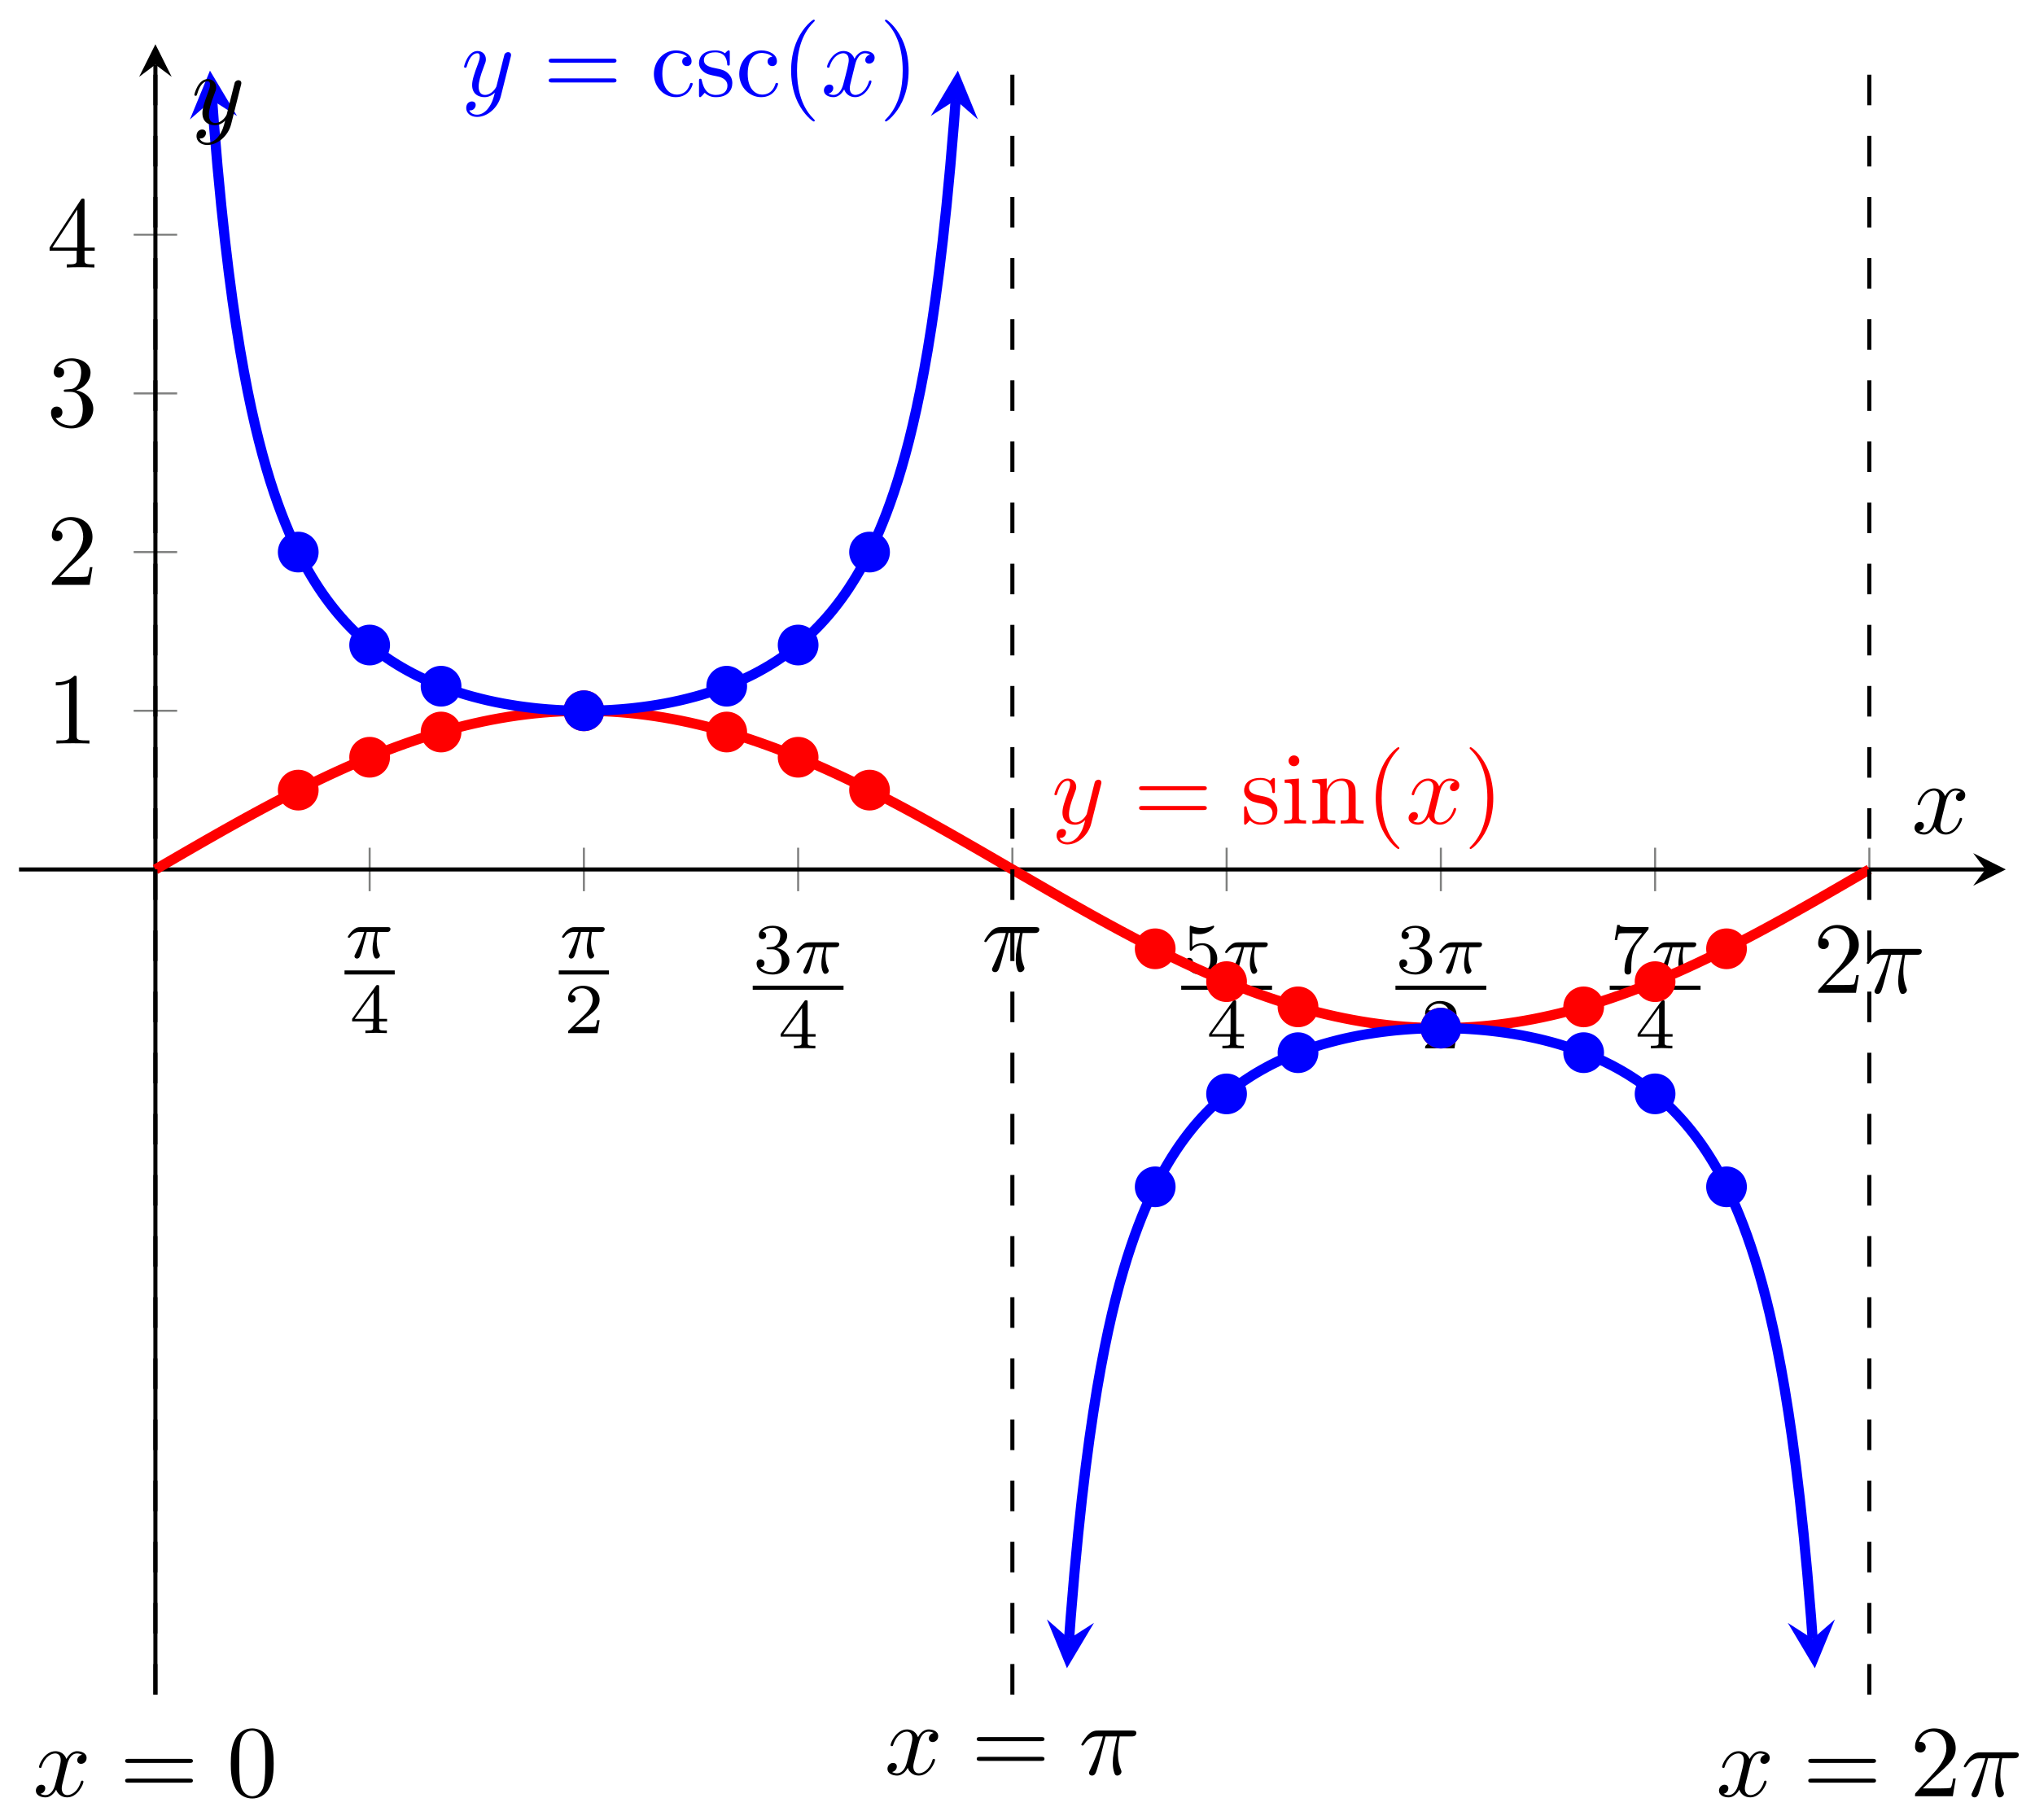<svg xmlns="http://www.w3.org/2000/svg" xmlns:xlink="http://www.w3.org/1999/xlink" xmlns:inkscape="http://www.inkscape.org/namespaces/inkscape" version="1.1" width="199" height="178" viewBox="0 0 199 178">
<defs>
<path id="font_1_1" d="M.311 .363H.43C.415 .303 .393 .212 .393 .133 .393 .093 .398 .066 .404 .044 .42-.006 .433-.01 .449-.01 .472-.01 .496 .011 .496 .035 .496 .043 .494 .047 .488 .057 .469 .094 .451 .151 .451 .233 .451 .252 .451 .292 .465 .363H.59C.608 .363 .616 .363 .627 .371 .641 .381 .644 .397 .644 .402 .644 .431 .618 .431 .601 .431H.224C.183 .431 .155 .422 .11 .38 .084 .357 .045 .303 .045 .294 .045 .282 .058 .282 .062 .282 .073 .282 .074 .284 .08 .293 .131 .363 .193 .363 .215 .363H.276C.245 .253 .191 .135 .161 .075 .155 .062 .145 .041 .142 .037 .141 .033 .139 .029 .139 .022 .139 .006 .151-.01 .174-.01 .214-.01 .225 .035 .249 .125L.311 .363Z"/>
<path id="font_2_3" d="M.529 .164V.2H.418V.646C.418 .667 .418 .674 .396 .674 .384 .674 .38 .674 .37 .66L.039 .2V.164H.333V.082C.333 .048 .333 .036 .252 .036H.225V0C.275 .002 .339 .004 .375 .004 .412 .004 .476 .002 .526 0V.036H.499C.418 .036 .418 .048 .418 .082V.164H.529M.34 .566V.2H.076L.34 .566Z"/>
<path id="font_2_1" d="M.505 .182H.471C.468 .16 .458 .101 .445 .091 .437 .085 .36 .085 .346 .085H.162C.267 .178 .302 .206 .362 .253 .436 .312 .505 .374 .505 .469 .505 .59 .399 .664 .271 .664 .147 .664 .063 .577 .063 .485 .063 .434 .106 .429 .116 .429 .14 .429 .169 .446 .169 .482 .169 .5 .162 .535 .11 .535 .141 .606 .209 .628 .256 .628 .356 .628 .408 .55 .408 .469 .408 .382 .346 .313 .314 .277L.073 .039C.063 .03 .063 .028 .063 0H.475L.505 .182Z"/>
<path id="font_2_2" d="M.273 .334C.351 .334 .407 .28 .407 .173 .407 .049 .335 .012 .277 .012 .237 .012 .149 .023 .107 .082 .154 .084 .165 .117 .165 .138 .165 .17 .141 .193 .11 .193 .082 .193 .054 .176 .054 .135 .054 .041 .158-.02 .279-.02 .418-.02 .514 .073 .514 .173 .514 .251 .45 .329 .34 .352 .445 .39 .483 .465 .483 .526 .483 .605 .392 .664 .281 .664 .17 .664 .085 .61 .085 .53 .085 .496 .107 .477 .137 .477 .168 .477 .188 .5 .188 .528 .188 .557 .168 .578 .137 .58 .172 .624 .241 .635 .278 .635 .323 .635 .386 .613 .386 .526 .386 .484 .372 .438 .346 .407 .313 .369 .285 .367 .235 .364 .21 .362 .208 .362 .203 .361 .201 .361 .193 .359 .193 .348 .193 .334 .202 .334 .219 .334H.273Z"/>
<path id="font_3_1" d="M.265 .373H.378C.345 .225 .336 .182 .336 .115 .336 .1 .336 .073 .344 .039 .354-.005 .365-.011 .38-.011 .4-.011 .421 .007 .421 .027 .421 .033 .421 .035 .415 .049 .386 .121 .386 .186 .386 .214 .386 .267 .393 .321 .404 .373H.518C.531 .373 .567 .373 .567 .407 .567 .431 .546 .431 .527 .431H.192C.17 .431 .132 .431 .088 .384 .053 .345 .027 .299 .027 .294 .027 .293 .027 .284 .039 .284 .047 .284 .049 .288 .055 .296 .104 .373 .162 .373 .182 .373H.239C.207 .252 .153 .131 .111 .04 .103 .025 .103 .023 .103 .016 .103-.003 .119-.011 .132-.011 .162-.011 .17 .017 .182 .054 .196 .1 .196 .102 .209 .152L.265 .373Z"/>
<path id="font_2_4" d="M.155 .559C.206 .546 .236 .546 .252 .546 .384 .546 .462 .636 .462 .651 .462 .662 .455 .665 .45 .665 .448 .665 .446 .665 .442 .662 .418 .653 .365 .633 .291 .633 .263 .633 .21 .635 .145 .66 .135 .665 .133 .665 .132 .665 .119 .665 .119 .654 .119 .638V.343C.119 .325 .119 .313 .135 .313 .144 .313 .145 .315 .155 .327 .198 .383 .259 .391 .294 .391 .354 .391 .381 .343 .386 .335 .404 .301 .41 .263 .41 .205 .41 .175 .41 .116 .38 .072 .355 .036 .312 .012 .263 .012 .198 .012 .131 .048 .106 .114 .144 .111 .163 .136 .163 .163 .163 .206 .126 .214 .113 .214 .111 .214 .063 .214 .063 .16 .063 .07 .145-.02 .265-.02 .393-.02 .505 .075 .505 .201 .505 .314 .419 .419 .295 .419 .251 .419 .199 .408 .155 .37V.559Z"/>
<path id="font_2_5" d="M.535 .605C.545 .617 .545 .619 .545 .645H.283C.243 .645 .232 .646 .196 .648 .144 .652 .142 .659 .139 .676H.105L.07 .463H.104C.106 .478 .116 .544 .132 .554 .14 .56 .221 .56 .236 .56H.454C.422 .518 .371 .456 .35 .428 .219 .255 .207 .096 .207 .037 .207 .026 .207-.02 .254-.02 .302-.02 .302 .025 .302 .038V.078C.302 .272 .342 .361 .385 .416L.535 .605Z"/>
<path id="font_4_5" d="M.127 .077 .233 .18C.389 .318 .449 .372 .449 .472 .449 .586 .359 .666 .237 .666 .124 .666 .05 .574 .05 .485 .05 .429 .1 .429 .103 .429 .12 .429 .155 .441 .155 .482 .155 .508 .137 .534 .102 .534 .094 .534 .092 .534 .089 .533 .112 .598 .166 .635 .224 .635 .315 .635 .358 .554 .358 .472 .358 .392 .308 .313 .253 .251L.061 .037C.05 .026 .05 .024 .05 0H.421L.449 .174H.424C.419 .144 .412 .1 .402 .085 .395 .077 .329 .077 .307 .077H.127Z"/>
<path id="font_4_4" d="M.294 .64C.294 .664 .294 .666 .271 .666 .209 .602 .121 .602 .089 .602V.571C.109 .571 .168 .571 .22 .597V.079C.22 .043 .217 .031 .127 .031H.095V0C.13 .003 .217 .003 .257 .003 .297 .003 .384 .003 .419 0V.031H.387C.297 .031 .294 .042 .294 .079V.64Z"/>
<path id="font_4_6" d="M.29 .352C.372 .379 .43 .449 .43 .528 .43 .61 .342 .666 .246 .666 .145 .666 .069 .606 .069 .53 .069 .497 .091 .478 .12 .478 .151 .478 .171 .5 .171 .529 .171 .579 .124 .579 .109 .579 .14 .628 .206 .641 .242 .641 .283 .641 .338 .619 .338 .529 .338 .517 .336 .459 .31 .415 .28 .367 .246 .364 .221 .363 .213 .362 .189 .36 .182 .36 .174 .359 .167 .358 .167 .348 .167 .337 .174 .337 .191 .337H.235C.317 .337 .354 .269 .354 .17 .354 .034 .285 .006 .241 .006 .198 .006 .123 .022 .088 .081 .123 .076 .154 .098 .154 .136 .154 .172 .127 .192 .098 .192 .074 .192 .042 .178 .042 .134 .042 .043 .135-.022 .244-.022 .366-.022 .457 .068 .457 .17 .457 .253 .394 .331 .29 .352Z"/>
<path id="font_4_7" d="M.294 .165V.078C.294 .042 .292 .031 .218 .031H.197V0C.238 .003 .29 .003 .332 .003 .374 .003 .427 .003 .468 0V.031H.447C.373 .031 .371 .042 .371 .078V.165H.471V.196H.371V.651C.371 .671 .371 .677 .355 .677 .346 .677 .343 .677 .335 .665L.028 .196V.165H.294M.3 .196H.056L.3 .569V.196Z"/>
<path id="font_3_3" d="M.486 .381C.49 .395 .49 .397 .49 .404 .49 .422 .476 .431 .461 .431 .451 .431 .435 .425 .426 .41 .424 .405 .416 .374 .412 .356 .405 .33 .398 .303 .392 .276L.347 .096C.343 .081 .3 .011 .234 .011 .183 .011 .172 .055 .172 .092 .172 .138 .189 .2 .223 .288 .239 .329 .243 .34 .243 .36 .243 .405 .211 .442 .161 .442 .066 .442 .029 .297 .029 .288 .029 .278 .039 .278 .041 .278 .051 .278 .052 .28 .057 .296 .084 .39 .124 .42 .158 .42 .166 .42 .183 .42 .183 .388 .183 .363 .173 .337 .166 .318 .126 .212 .108 .155 .108 .108 .108 .019 .171-.011 .23-.011 .269-.011 .303 .006 .331 .034 .318-.018 .306-.067 .266-.12 .24-.154 .202-.183 .156-.183 .142-.183 .097-.18 .08-.141 .096-.141 .109-.141 .123-.129 .133-.12 .143-.107 .143-.088 .143-.057 .116-.053 .106-.053 .083-.053 .05-.069 .05-.118 .05-.168 .094-.205 .156-.205 .259-.205 .362-.114 .39-.001L.486 .381Z"/>
<path id="font_4_8" d="M.687 .327C.702 .327 .721 .327 .721 .347 .721 .367 .702 .367 .688 .367H.089C.075 .367 .056 .367 .056 .347 .056 .327 .075 .327 .09 .327H.687M.688 .133C.702 .133 .721 .133 .721 .153 .721 .173 .702 .173 .687 .173H.09C.075 .173 .056 .173 .056 .153 .056 .133 .075 .133 .089 .133H.688Z"/>
<path id="font_4_12" d="M.208 .194C.23 .19 .312 .174 .312 .102 .312 .051 .277 .011 .199 .011 .115 .011 .079 .068 .06 .153 .057 .166 .056 .17 .046 .17 .033 .17 .033 .163 .033 .145V.013C.033-.004 .033-.011 .044-.011 .049-.011 .05-.01 .069 .009 .071 .011 .071 .013 .089 .032 .133-.01 .178-.011 .199-.011 .314-.011 .36 .056 .36 .128 .36 .181 .33 .211 .318 .223 .285 .255 .246 .263 .204 .271 .148 .282 .081 .295 .081 .353 .081 .388 .107 .429 .193 .429 .303 .429 .308 .339 .31 .308 .311 .299 .32 .299 .322 .299 .335 .299 .335 .304 .335 .323V.424C.335 .441 .335 .448 .324 .448 .319 .448 .317 .448 .304 .436 .301 .432 .291 .423 .287 .42 .249 .448 .208 .448 .193 .448 .071 .448 .033 .381 .033 .325 .033 .29 .049 .262 .076 .24 .108 .214 .136 .208 .208 .194Z"/>
<path id="font_4_10" d="M.177 .442 .037 .431V.4C.102 .4 .111 .394 .111 .345V.076C.111 .031 .1 .031 .033 .031V0C.065 .001 .119 .003 .143 .003 .178 .003 .213 .001 .247 0V.031C.181 .031 .177 .036 .177 .075V.442M.181 .616C.181 .648 .156 .669 .128 .669 .097 .669 .075 .642 .075 .616 .075 .589 .097 .563 .128 .563 .156 .563 .181 .584 .181 .616Z"/>
<path id="font_4_11" d="M.11 .344V.076C.11 .031 .099 .031 .032 .031V0C.067 .001 .118 .003 .145 .003 .171 .003 .223 .001 .257 0V.031C.19 .031 .179 .031 .179 .076V.26C.179 .364 .25 .42 .314 .42 .377 .42 .388 .366 .388 .309V.076C.388 .031 .377 .031 .31 .031V0C.345 .001 .396 .003 .423 .003 .449 .003 .501 .001 .535 0V.031C.483 .031 .458 .031 .457 .061V.252C.457 .338 .457 .369 .426 .405 .412 .422 .379 .442 .321 .442 .248 .442 .201 .399 .173 .337V.442L.032 .431V.4C.102 .4 .11 .393 .11 .344Z"/>
<path id="font_4_1" d="M.331-.24C.331-.237 .331-.235 .314-.218 .189-.092 .157 .097 .157 .25 .157 .424 .195 .598 .318 .723 .331 .735 .331 .737 .331 .74 .331 .747 .327 .75 .321 .75 .311 .75 .221 .682 .162 .555 .111 .445 .099 .334 .099 .25 .099 .172 .11 .051 .165-.062 .225-.185 .311-.25 .321-.25 .327-.25 .331-.247 .331-.24Z"/>
<path id="font_3_2" d="M.334 .302C.34 .328 .363 .42 .433 .42 .438 .42 .462 .42 .483 .407 .455 .402 .435 .377 .435 .353 .435 .337 .446 .318 .473 .318 .495 .318 .527 .336 .527 .376 .527 .428 .468 .442 .434 .442 .376 .442 .341 .389 .329 .366 .304 .432 .25 .442 .221 .442 .117 .442 .06 .313 .06 .288 .06 .278 .07 .278 .072 .278 .08 .278 .083 .28 .085 .289 .119 .395 .185 .42 .219 .42 .238 .42 .273 .411 .273 .353 .273 .322 .256 .255 .219 .115 .203 .053 .168 .011 .124 .011 .118 .011 .095 .011 .074 .024 .099 .029 .121 .05 .121 .078 .121 .105 .099 .113 .084 .113 .054 .113 .029 .087 .029 .055 .029 .009 .079-.011 .123-.011 .189-.011 .225 .059 .228 .065 .24 .028 .276-.011 .336-.011 .439-.011 .496 .118 .496 .143 .496 .153 .487 .153 .484 .153 .475 .153 .473 .149 .471 .142 .438 .035 .37 .011 .338 .011 .299 .011 .283 .043 .283 .077 .283 .099 .289 .121 .3 .165L.334 .302Z"/>
<path id="font_4_2" d="M.289 .25C.289 .328 .278 .449 .223 .562 .163 .685 .077 .75 .067 .75 .061 .75 .057 .746 .057 .74 .057 .737 .057 .735 .076 .717 .174 .618 .231 .459 .231 .25 .231 .079 .194-.097 .07-.223 .057-.235 .057-.237 .057-.24 .057-.246 .061-.25 .067-.25 .077-.25 .167-.182 .226-.055 .277 .055 .289 .166 .289 .25Z"/>
<path id="font_4_9" d="M.117 .218C.117 .381 .199 .423 .252 .423 .261 .423 .324 .422 .359 .386 .318 .383 .312 .353 .312 .34 .312 .314 .33 .294 .358 .294 .384 .294 .404 .311 .404 .341 .404 .409 .328 .448 .251 .448 .126 .448 .034 .34 .034 .216 .034 .088 .133-.011 .249-.011 .383-.011 .415 .109 .415 .119 .415 .129 .405 .129 .402 .129 .393 .129 .391 .125 .389 .119 .36 .026 .295 .014 .258 .014 .205 .014 .117 .057 .117 .218Z"/>
<path id="font_4_3" d="M.46 .32C.46 .4 .455 .48 .42 .554 .374 .65 .292 .666 .25 .666 .19 .666 .117 .64 .076 .547 .044 .478 .039 .4 .039 .32 .039 .245 .043 .155 .084 .079 .127-.002 .2-.022 .249-.022 .303-.022 .379-.001 .423 .094 .455 .163 .46 .241 .46 .32M.249-0C.21-0 .151 .025 .133 .121 .122 .181 .122 .273 .122 .332 .122 .396 .122 .462 .13 .516 .149 .635 .224 .644 .249 .644 .282 .644 .348 .626 .367 .527 .377 .471 .377 .395 .377 .332 .377 .257 .377 .189 .366 .125 .351 .03 .294-0 .249-0Z"/>
</defs>
<path transform="matrix(1,0,0,-1,1.86,165.722)" stroke-width=".199" stroke-linecap="butt" stroke-miterlimit="10" stroke-linejoin="miter" fill="none" stroke="#7f807f" d="M34.288 78.569V82.82M55.238 78.569V82.82M76.189 78.569V82.82M97.139 78.569V82.82M118.09 78.569V82.82M139.04 78.569V82.82M159.991 78.569V82.82M180.941 78.569V82.82"/>
<path transform="matrix(1,0,0,-1,1.86,165.722)" stroke-width=".199" stroke-linecap="butt" stroke-miterlimit="10" stroke-linejoin="miter" fill="none" stroke="#7f807f" d="M11.212 96.213H15.463M11.212 111.731H15.463M11.212 127.249H15.463M11.212 142.767H15.463"/>
<path transform="matrix(1,0,0,-1,1.86,165.722)" stroke-width=".399" stroke-linecap="butt" stroke-miterlimit="10" stroke-linejoin="miter" fill="none" stroke="#000000" d="M0 80.695H192.286"/>
<path transform="matrix(1,0,0,-1,194.151,85.025)" d="M1.993 0-1.196 1.594 0 0-1.196-1.594"/>
<path transform="matrix(1,0,0,-1,1.86,165.722)" stroke-width=".399" stroke-linecap="butt" stroke-miterlimit="10" stroke-linejoin="miter" fill="none" stroke="#000000" d="M13.337 0V159.397"/>
<path transform="matrix(0,-1,-1,-0,15.197,6.32)" d="M1.993 0-1.196 1.594 0 0-1.196-1.594"/>
<use data-text="&#x03c0;" xlink:href="#font_1_1" transform="matrix(6.974,0,0,-6.974,33.694,93.673)"/>
<path transform="matrix(1,0,0,-1,-54.326,-41.869)" stroke-width=".399" stroke-linecap="butt" stroke-miterlimit="10" stroke-linejoin="miter" fill="none" stroke="#000000" d="M88.017-136.97H92.926"/>
<use data-text="4" xlink:href="#font_2_3" transform="matrix(6.974,0,0,-6.974,34.163,101.032)"/>
<use data-text="&#x03c0;" xlink:href="#font_1_1" transform="matrix(6.974,0,0,-6.974,54.644,93.673)"/>
<path transform="matrix(1,0,0,-1,-33.376,-41.869)" stroke-width=".399" stroke-linecap="butt" stroke-miterlimit="10" stroke-linejoin="miter" fill="none" stroke="#000000" d="M88.017-136.97H92.926"/>
<use data-text="2" xlink:href="#font_2_1" transform="matrix(6.974,0,0,-6.974,55.113,101.032)"/>
<use data-text="3" xlink:href="#font_2_2" transform="matrix(6.974,0,0,-6.974,73.61,95.164)"/>
<use data-text="&#x03c0;" xlink:href="#font_1_1" transform="matrix(6.974,0,0,-6.974,77.582,95.164)"/>
<path transform="matrix(1,0,0,-1,-14.41,-40.378)" stroke-width=".399" stroke-linecap="butt" stroke-miterlimit="10" stroke-linejoin="miter" fill="none" stroke="#000000" d="M88.017-136.97H96.898"/>
<use data-text="4" xlink:href="#font_2_3" transform="matrix(6.974,0,0,-6.974,76.065,102.523)"/>
<use data-text="&#x03c0;" xlink:href="#font_3_1" transform="matrix(9.963,0,0,-9.963,95.983,94.96)"/>
<use data-text="5" xlink:href="#font_2_4" transform="matrix(6.974,0,0,-6.974,115.512,95.164)"/>
<use data-text="&#x03c0;" xlink:href="#font_1_1" transform="matrix(6.974,0,0,-6.974,119.484,95.164)"/>
<path transform="matrix(1,0,0,-1,27.492,-40.378)" stroke-width=".399" stroke-linecap="butt" stroke-miterlimit="10" stroke-linejoin="miter" fill="none" stroke="#000000" d="M88.017-136.97H96.898"/>
<use data-text="4" xlink:href="#font_2_3" transform="matrix(6.974,0,0,-6.974,117.967,102.523)"/>
<use data-text="3" xlink:href="#font_2_2" transform="matrix(6.974,0,0,-6.974,136.463,95.164)"/>
<use data-text="&#x03c0;" xlink:href="#font_1_1" transform="matrix(6.974,0,0,-6.974,140.435,95.164)"/>
<path transform="matrix(1,0,0,-1,48.443,-40.378)" stroke-width=".399" stroke-linecap="butt" stroke-miterlimit="10" stroke-linejoin="miter" fill="none" stroke="#000000" d="M88.017-136.97H96.898"/>
<use data-text="2" xlink:href="#font_2_1" transform="matrix(6.974,0,0,-6.974,138.918,102.523)"/>
<use data-text="7" xlink:href="#font_2_5" transform="matrix(6.974,0,0,-6.974,157.414,95.164)"/>
<use data-text="&#x03c0;" xlink:href="#font_1_1" transform="matrix(6.974,0,0,-6.974,161.386,95.164)"/>
<path transform="matrix(1,0,0,-1,69.395,-40.378)" stroke-width=".399" stroke-linecap="butt" stroke-miterlimit="10" stroke-linejoin="miter" fill="none" stroke="#000000" d="M88.017-136.97H96.898"/>
<use data-text="4" xlink:href="#font_2_3" transform="matrix(6.974,0,0,-6.974,159.869,102.523)"/>
<use data-text="2" xlink:href="#font_4_5" transform="matrix(9.963,0,0,-9.963,177.297,97.092)"/>
<use data-text="&#x03c0;" xlink:href="#font_3_1" transform="matrix(9.963,0,0,-9.963,182.278,97.092)"/>
<use data-text="1" xlink:href="#font_4_4" transform="matrix(9.963,0,0,-9.963,4.57,72.717)"/>
<use data-text="2" xlink:href="#font_4_5" transform="matrix(9.963,0,0,-9.963,4.57,57.197)"/>
<use data-text="3" xlink:href="#font_4_6" transform="matrix(9.963,0,0,-9.963,4.57,41.679)"/>
<use data-text="4" xlink:href="#font_4_7" transform="matrix(9.963,0,0,-9.963,4.57,26.16)"/>
<path transform="matrix(1,0,0,-1,1.86,165.722)" stroke-width=".996" stroke-linecap="butt" stroke-miterlimit="10" stroke-linejoin="miter" fill="none" stroke="#ff0000" d="M13.337 80.695 14.18 81.184 15.022 81.673 15.864 82.162 16.706 82.649 17.549 83.134 18.391 83.617 19.233 84.096 20.075 84.573 20.918 85.045 21.76 85.513 22.602 85.976 23.444 86.434 24.286 86.886 25.129 87.332 25.971 87.772 26.813 88.205 27.655 88.63 28.498 89.046 29.34 89.455 30.182 89.855 31.024 90.246 31.866 90.627 32.709 90.999 33.551 91.36 34.393 91.71 35.235 92.05 36.078 92.378 36.92 92.694 37.762 92.999 38.604 93.291 39.447 93.571 40.289 93.838 41.131 94.092 41.973 94.332 42.815 94.559 43.658 94.773 44.5 94.972 45.342 95.156 46.184 95.327 47.027 95.482 47.869 95.624 48.711 95.75 49.553 95.861 50.395 95.957 51.238 96.038 52.08 96.104 52.922 96.154 53.764 96.188 54.607 96.207 55.449 96.211 56.291 96.2 57.133 96.173 57.976 96.13 58.818 96.072 59.66 95.999 60.502 95.911 61.344 95.808 62.187 95.689 63.029 95.555 63.871 95.406 64.713 95.243 65.556 95.066 66.398 94.874 67.24 94.668 68.082 94.448 68.925 94.214 69.767 93.967 70.609 93.707 71.451 93.433 72.293 93.147 73.136 92.848 73.978 92.538 74.82 92.216 75.662 91.882 76.505 91.536 77.347 91.18 78.189 90.814 79.031 90.438 79.874 90.052 80.716 89.656 81.558 89.252 82.4 88.839 83.242 88.418 84.085 87.989 84.927 87.553 85.769 87.11 86.611 86.661 87.454 86.206 88.296 85.746 89.138 85.28 89.98 84.809 90.822 84.335 91.665 83.857 92.507 83.375 93.349 82.892 94.191 82.406 95.034 81.918 95.876 81.429 96.718 80.939 97.56 80.45 98.403 79.96 99.245 79.471 100.087 78.983 100.929 78.497 101.771 78.014 102.614 77.532 103.456 77.055 104.298 76.58 105.14 76.11 105.983 75.644 106.825 75.183 107.667 74.728 108.509 74.279 109.351 73.836 110.194 73.4 111.036 72.971 111.878 72.55 112.72 72.137 113.563 71.733 114.405 71.337 115.247 70.951 116.089 70.575 116.932 70.209 117.774 69.853 118.616 69.507 119.458 69.174 120.3 68.851 121.143 68.541 121.985 68.242 122.827 67.956 123.669 67.682 124.512 67.422 125.354 67.175 126.196 66.942 127.038 66.721 127.881 66.515 128.723 66.323 129.565 66.146 130.407 65.983 131.249 65.834 132.092 65.7 132.934 65.582 133.776 65.478 134.618 65.39 135.461 65.317 136.303 65.259 137.145 65.216 137.987 65.189 138.829 65.178 139.672 65.182 140.514 65.201 141.356 65.235 142.198 65.285 143.041 65.351 143.883 65.432 144.725 65.528 145.567 65.639 146.41 65.765 147.252 65.907 148.094 66.062 148.936 66.233 149.778 66.417 150.621 66.616 151.463 66.83 152.305 67.057 153.147 67.297 153.99 67.551 154.832 67.818 155.674 68.098 156.516 68.39 157.359 68.695 158.201 69.011 159.043 69.339 159.885 69.679 160.727 70.029 161.57 70.391 162.412 70.762 163.254 71.143 164.096 71.534 164.939 71.934 165.781 72.343 166.623 72.759 167.465 73.184 168.307 73.617 169.15 74.057 169.992 74.503 170.834 74.955 171.676 75.413 172.519 75.876 173.361 76.344 174.203 76.817 175.045 77.293 175.888 77.772 176.73 78.255 177.572 78.74 178.414 79.227 179.256 79.715 180.099 80.205 180.941 80.695"/>
<use data-text="y" xlink:href="#font_3_3" transform="matrix(9.963,0,0,-9.963,102.821,80.541)" fill="#ff0000"/>
<use data-text="=" xlink:href="#font_4_8" transform="matrix(9.963,0,0,-9.963,110.83,80.541)" fill="#ff0000"/>
<use data-text="s" xlink:href="#font_4_12" transform="matrix(9.963,0,0,-9.963,121.331,80.541)" fill="#ff0000"/>
<use data-text="i" xlink:href="#font_4_10" transform="matrix(9.963,0,0,-9.963,125.256,80.541)" fill="#ff0000"/>
<use data-text="n" xlink:href="#font_4_11" transform="matrix(9.963,0,0,-9.963,128.016,80.541)" fill="#ff0000"/>
<use data-text="(" xlink:href="#font_4_1" transform="matrix(9.963,0,0,-9.963,133.545,80.541)" fill="#ff0000"/>
<use data-text="x" xlink:href="#font_3_2" transform="matrix(9.963,0,0,-9.963,137.453,80.541)" fill="#ff0000"/>
<use data-text=")" xlink:href="#font_4_2" transform="matrix(9.963,0,0,-9.963,143.147,80.541)" fill="#ff0000"/>
<path transform="matrix(1,0,0,-1,1.86,165.722)" d="M29.297 88.453C29.297 89.554 28.405 90.446 27.304 90.446 26.204 90.446 25.312 89.554 25.312 88.453 25.312 87.353 26.204 86.461 27.304 86.461 28.405 86.461 29.297 87.353 29.297 88.453ZM27.304 88.453" fill="#ff0000"/>
<path transform="matrix(1,0,0,-1,1.86,165.722)" d="M36.28 91.667C36.28 92.768 35.388 93.66 34.288 93.66 33.187 93.66 32.295 92.768 32.295 91.667 32.295 90.567 33.187 89.675 34.288 89.675 35.388 89.675 36.28 90.567 36.28 91.667ZM34.288 91.667" fill="#ff0000"/>
<path transform="matrix(1,0,0,-1,1.86,165.722)" d="M43.264 94.133C43.264 95.234 42.372 96.126 41.271 96.126 40.171 96.126 39.279 95.234 39.279 94.133 39.279 93.033 40.171 92.141 41.271 92.141 42.372 92.141 43.264 93.033 43.264 94.133ZM41.271 94.133" fill="#ff0000"/>
<path transform="matrix(1,0,0,-1,1.86,165.722)" d="M57.231 96.212C57.231 97.313 56.339 98.205 55.238 98.205 54.138 98.205 53.246 97.313 53.246 96.212 53.246 95.112 54.138 94.22 55.238 94.22 56.339 94.22 57.231 95.112 57.231 96.212ZM55.238 96.212" fill="#ff0000"/>
<path transform="matrix(1,0,0,-1,1.86,165.722)" d="M71.198 94.133C71.198 95.234 70.306 96.126 69.205 96.126 68.105 96.126 67.213 95.234 67.213 94.133 67.213 93.033 68.105 92.141 69.205 92.141 70.306 92.141 71.198 93.033 71.198 94.133ZM69.205 94.133" fill="#ff0000"/>
<path transform="matrix(1,0,0,-1,1.86,165.722)" d="M78.181 91.667C78.181 92.768 77.289 93.66 76.189 93.66 75.088 93.66 74.196 92.768 74.196 91.667 74.196 90.567 75.088 89.675 76.189 89.675 77.289 89.675 78.181 90.567 78.181 91.667ZM76.189 91.667" fill="#ff0000"/>
<path transform="matrix(1,0,0,-1,1.86,165.722)" d="M85.165 88.453C85.165 89.554 84.273 90.446 83.172 90.446 82.072 90.446 81.18 89.554 81.18 88.453 81.18 87.353 82.072 86.461 83.172 86.461 84.273 86.461 85.165 87.353 85.165 88.453ZM83.172 88.453" fill="#ff0000"/>
<path transform="matrix(1,0,0,-1,1.86,165.722)" d="M113.099 72.936C113.099 74.036 112.207 74.928 111.106 74.928 110.006 74.928 109.114 74.036 109.114 72.936 109.114 71.835 110.006 70.943 111.106 70.943 112.207 70.943 113.099 71.835 113.099 72.936ZM111.106 72.936" fill="#ff0000"/>
<path transform="matrix(1,0,0,-1,1.86,165.722)" d="M120.077 69.724C120.077 70.824 119.185 71.716 118.084 71.716 116.984 71.716 116.092 70.824 116.092 69.724 116.092 68.623 116.984 67.731 118.084 67.731 119.185 67.731 120.077 68.623 120.077 69.724ZM118.084 69.724" fill="#ff0000"/>
<path transform="matrix(1,0,0,-1,1.86,165.722)" d="M127.063 67.256C127.063 68.357 126.171 69.249 125.071 69.249 123.97 69.249 123.078 68.357 123.078 67.256 123.078 66.156 123.97 65.264 125.071 65.264 126.171 65.264 127.063 66.156 127.063 67.256ZM125.071 67.256" fill="#ff0000"/>
<path transform="matrix(1,0,0,-1,1.86,165.722)" d="M141.033 65.177C141.033 66.277 140.14 67.169 139.04 67.169 137.94 67.169 137.047 66.277 137.047 65.177 137.047 64.076 137.94 63.184 139.04 63.184 140.14 63.184 141.033 64.076 141.033 65.177ZM139.04 65.177" fill="#ff0000"/>
<path transform="matrix(1,0,0,-1,1.86,165.722)" d="M154.997 67.255C154.997 68.355 154.105 69.247 153.005 69.247 151.904 69.247 151.012 68.355 151.012 67.255 151.012 66.154 151.904 65.262 153.005 65.262 154.105 65.262 154.997 66.154 154.997 67.255ZM153.005 67.255" fill="#ff0000"/>
<path transform="matrix(1,0,0,-1,1.86,165.722)" d="M161.981 69.721C161.981 70.821 161.089 71.713 159.988 71.713 158.888 71.713 157.996 70.821 157.996 69.721 157.996 68.62 158.888 67.728 159.988 67.728 161.089 67.728 161.981 68.62 161.981 69.721ZM159.988 69.721" fill="#ff0000"/>
<path transform="matrix(1,0,0,-1,1.86,165.722)" d="M168.967 72.936C168.967 74.036 168.075 74.928 166.974 74.928 165.874 74.928 164.982 74.036 164.982 72.936 164.982 71.835 165.874 70.943 166.974 70.943 168.075 70.943 168.967 71.835 168.967 72.936ZM166.974 72.936" fill="#ff0000"/>
<path transform="matrix(1,0,0,-1,1.86,165.722)" stroke-width=".996" stroke-linecap="butt" stroke-miterlimit="10" stroke-linejoin="miter" fill="none" stroke="#0000ff" d="M18.886 155.93 19.04 153.847 19.407 149.488 19.775 145.632 20.142 142.196 20.51 139.114 20.877 136.335 21.245 133.821 21.612 131.532 21.98 129.442 22.347 127.527 22.715 125.759 23.082 124.136 23.45 122.629 23.817 121.233 24.185 119.931 24.552 118.716 24.92 117.581 25.287 116.523 25.655 115.528 26.022 114.591 26.39 113.709 26.757 112.881 27.125 112.1 27.492 111.358 27.86 110.657 28.227 109.994 28.595 109.364 28.962 108.767 29.33 108.197 29.697 107.656 30.065 107.142 30.432 106.652 30.8 106.183 31.167 105.735 31.535 105.309 31.902 104.9 32.27 104.51 32.637 104.136 33.005 103.779 33.372 103.433 33.74 103.106 34.107 102.792 34.475 102.488 34.842 102.2 35.21 101.92 35.577 101.653 35.945 101.396 36.312 101.147 36.68 100.912 37.047 100.683 37.415 100.465 37.782 100.254 38.15 100.052 38.517 99.855 38.885 99.669 39.252 99.489 39.62 99.316 39.987 99.147 40.355 98.986 40.722 98.832 41.09 98.686 41.457 98.544 41.825 98.407 42.192 98.274 42.56 98.148 42.927 98.028 43.295 97.912 43.662 97.797 44.03 97.692 44.397 97.589 44.765 97.493 45.132 97.398 45.5 97.308 45.867 97.221 46.235 97.142 46.602 97.063 46.97 96.99 47.337 96.919 47.705 96.855 48.072 96.792 48.44 96.733 48.807 96.675 49.175 96.624 49.542 96.574 49.91 96.529 50.277 96.486 50.645 96.445 51.012 96.41 51.38 96.377 51.747 96.346 52.115 96.321 52.482 96.296 52.85 96.275 53.217 96.259 53.585 96.244 53.952 96.23 54.32 96.224 54.687 96.216 55.055 96.213H55.422L55.79 96.216 56.157 96.224 56.525 96.23 56.892 96.244 57.26 96.259 57.627 96.275 57.995 96.296 58.362 96.321 58.73 96.346 59.097 96.377 59.465 96.41 59.832 96.445 60.2 96.486 60.567 96.529 60.935 96.574 61.302 96.624 61.67 96.675 62.037 96.733 62.405 96.792 62.772 96.855 63.14 96.919 63.507 96.99 63.875 97.063 64.242 97.142 64.61 97.221 64.977 97.308 65.345 97.398 65.712 97.493 66.08 97.589 66.447 97.692 66.815 97.797 67.182 97.912 67.55 98.028 67.917 98.148 68.285 98.274 68.652 98.407 69.02 98.544 69.387 98.686 69.755 98.832 70.122 98.986 70.49 99.147 70.857 99.316 71.225 99.489 71.592 99.669 71.96 99.855 72.327 100.052 72.695 100.254 73.062 100.465 73.429 100.683 73.797 100.912 74.165 101.147 74.532 101.396 74.9 101.653 75.267 101.92 75.634 102.2 76.002 102.491 76.369 102.792 76.737 103.106 77.104 103.436 77.472 103.779 77.84 104.136 78.207 104.51 78.574 104.9 78.942 105.309 79.309 105.735 79.677 106.183 80.044 106.652 80.412 107.142 80.779 107.657 81.147 108.197 81.514 108.768 81.882 109.364 82.249 109.994 82.617 110.66 82.984 111.358 83.352 112.1 83.719 112.881 84.087 113.709 84.454 114.592 84.822 115.528 85.189 116.526 85.557 117.584 85.924 118.716 86.292 119.931 86.659 121.233 87.027 122.629 87.394 124.136 87.762 125.762 88.129 127.527 88.497 129.442 88.864 131.532 89.232 133.821 89.599 136.34 89.967 139.114 90.334 142.196 90.702 145.637 91.069 149.488 91.437 153.847 91.591 155.935"/>
<path transform="matrix(-.074,-.997,-.997,.074,20.746,9.787)" d="M2.889 0-1.734 2.311 0 0-1.734-2.311" fill="#0000ff"/>
<path transform="matrix(.074,-.997,-.997,-.074,93.454,9.782)" d="M2.889 0-1.734 2.311 0 0-1.734-2.311" fill="#0000ff"/>
<use data-text="y" xlink:href="#font_3_3" transform="matrix(9.963,0,0,-9.963,45.093,9.392)" fill="#0000ff"/>
<use data-text="=" xlink:href="#font_4_8" transform="matrix(9.963,0,0,-9.963,53.102,9.392)" fill="#0000ff"/>
<use data-text="c" xlink:href="#font_4_9" transform="matrix(9.963,0,0,-9.963,63.603,9.392)" fill="#0000ff"/>
<use data-text="s" xlink:href="#font_4_12" transform="matrix(9.963,0,0,-9.963,68.027,9.392)" fill="#0000ff"/>
<use data-text="c" xlink:href="#font_4_9" transform="matrix(9.963,0,0,-9.963,71.952,9.392)" fill="#0000ff"/>
<use data-text="(" xlink:href="#font_4_1" transform="matrix(9.963,0,0,-9.963,76.375,9.392)" fill="#0000ff"/>
<use data-text="x" xlink:href="#font_3_2" transform="matrix(9.963,0,0,-9.963,80.279,9.392)" fill="#0000ff"/>
<use data-text=")" xlink:href="#font_4_2" transform="matrix(9.963,0,0,-9.963,85.973,9.392)" fill="#0000ff"/>
<path transform="matrix(1,0,0,-1,1.86,165.722)" stroke-width=".996" stroke-linecap="butt" stroke-miterlimit="10" stroke-linejoin="miter" fill="none" stroke="#0000ff" d="M102.687 5.459 102.842 7.542 103.209 11.901 103.577 15.757 103.944 19.196 104.312 22.275 104.679 25.049 105.047 27.568 105.414 29.857 105.782 31.947 106.149 33.862 106.517 35.627 106.884 37.256 107.252 38.76 107.619 40.158 107.987 41.458 108.354 42.673 108.722 43.805 109.089 44.866 109.457 45.861 109.824 46.798 110.192 47.68 110.559 48.508 110.927 49.289 111.294 50.031 111.662 50.732 112.029 51.395 112.397 52.025 112.764 52.622 113.132 53.192 113.499 53.732 113.867 54.247 114.234 54.737 114.602 55.206 114.969 55.654 115.337 56.08 115.704 56.489 116.072 56.879 116.439 57.253 116.807 57.61 117.174 57.956 117.542 58.283 117.909 58.597 118.277 58.901 118.644 59.189 119.012 59.469 119.379 59.736 119.747 59.993 120.114 60.238 120.481 60.477 120.849 60.706 121.216 60.924 121.584 61.135 121.951 61.337 122.319 61.534 122.686 61.72 123.054 61.9 123.421 62.073 123.789 62.242 124.156 62.403 124.524 62.557 124.891 62.703 125.259 62.846 125.626 62.982 125.994 63.116 126.361 63.241 126.729 63.361 127.096 63.477 127.464 63.592 127.831 63.697 128.199 63.8 128.566 63.896 128.934 63.991 129.301 64.081 129.669 64.168 130.036 64.247 130.404 64.326 130.771 64.399 131.139 64.47 131.506 64.534 131.874 64.598 132.241 64.656 132.609 64.714 132.976 64.765 133.344 64.815 133.711 64.86 134.079 64.903 134.446 64.944 134.814 64.979 135.181 65.012 135.549 65.043 135.916 65.068 136.284 65.093 136.651 65.114 137.019 65.13 137.386 65.145 137.754 65.159 138.121 65.165 138.489 65.173 138.856 65.176H139.224L139.591 65.173 139.959 65.165 140.326 65.159 140.694 65.145 141.061 65.13 141.429 65.114 141.796 65.093 142.164 65.068 142.531 65.043 142.899 65.012 143.266 64.979 143.634 64.944 144.001 64.903 144.369 64.86 144.736 64.815 145.104 64.765 145.471 64.714 145.839 64.656 146.206 64.598 146.574 64.534 146.941 64.47 147.309 64.399 147.676 64.326 148.044 64.247 148.411 64.168 148.779 64.081 149.146 63.991 149.514 63.896 149.881 63.8 150.249 63.697 150.616 63.592 150.984 63.477 151.351 63.361 151.719 63.241 152.086 63.116 152.454 62.982 152.821 62.846 153.189 62.703 153.556 62.557 153.924 62.403 154.291 62.242 154.659 62.073 155.026 61.9 155.394 61.72 155.761 61.534 156.129 61.337 156.496 61.135 156.864 60.923 157.231 60.706 157.599 60.474 157.966 60.238 158.334 59.993 158.701 59.736 159.069 59.469 159.436 59.189 159.804 58.901 160.171 58.597 160.539 58.283 160.906 57.953 161.274 57.61 161.641 57.253 162.009 56.879 162.376 56.489 162.744 56.08 163.111 55.651 163.479 55.206 163.846 54.737 164.214 54.247 164.581 53.732 164.949 53.192 165.316 52.621 165.684 52.025 166.051 51.395 166.419 50.732 166.786 50.031 167.154 49.289 167.521 48.508 167.889 47.676 168.256 46.798 168.624 45.861 168.991 44.866 169.359 43.803 169.726 42.673 170.094 41.458 170.461 40.156 170.829 38.757 171.196 37.253 171.564 35.624 171.931 33.862 172.299 31.943 172.666 29.857 173.034 27.563 173.401 25.049 173.769 22.275 174.136 19.188 174.504 15.752 174.871 11.896 175.239 7.542 175.393 5.454"/>
<path transform="matrix(-.074,.997,.997,.074,104.55,160.263)" d="M2.889 0-1.734 2.311 0 0-1.734-2.311" fill="#0000ff"/>
<path transform="matrix(.074,.997,.997,-.074,177.258,160.267)" d="M2.889 0-1.734 2.311 0 0-1.734-2.311" fill="#0000ff"/>
<path transform="matrix(1,0,0,-1,1.86,165.722)" d="M29.297 111.732C29.297 112.833 28.405 113.725 27.304 113.725 26.204 113.725 25.312 112.833 25.312 111.732 25.312 110.632 26.204 109.74 27.304 109.74 28.405 109.74 29.297 110.632 29.297 111.732ZM27.304 111.732" fill="#0000ff"/>
<path transform="matrix(1,0,0,-1,1.86,165.722)" d="M36.28 102.64C36.28 103.741 35.388 104.633 34.288 104.633 33.187 104.633 32.295 103.741 32.295 102.64 32.295 101.54 33.187 100.648 34.288 100.648 35.388 100.648 36.28 101.54 36.28 102.64ZM34.288 102.64" fill="#0000ff"/>
<path transform="matrix(1,0,0,-1,1.86,165.722)" d="M43.264 98.615C43.264 99.715 42.372 100.607 41.271 100.607 40.171 100.607 39.279 99.715 39.279 98.615 39.279 97.514 40.171 96.622 41.271 96.622 42.372 96.622 43.264 97.514 43.264 98.615ZM41.271 98.615" fill="#0000ff"/>
<path transform="matrix(1,0,0,-1,1.86,165.722)" d="M57.231 96.213C57.231 97.313 56.339 98.205 55.238 98.205 54.138 98.205 53.246 97.313 53.246 96.213 53.246 95.112 54.138 94.22 55.238 94.22 56.339 94.22 57.231 95.112 57.231 96.213ZM55.238 96.213" fill="#0000ff"/>
<path transform="matrix(1,0,0,-1,1.86,165.722)" d="M71.198 98.615C71.198 99.715 70.306 100.607 69.205 100.607 68.105 100.607 67.213 99.715 67.213 98.615 67.213 97.514 68.105 96.622 69.205 96.622 70.306 96.622 71.198 97.514 71.198 98.615ZM69.205 98.615" fill="#0000ff"/>
<path transform="matrix(1,0,0,-1,1.86,165.722)" d="M78.181 102.64C78.181 103.741 77.289 104.633 76.189 104.633 75.088 104.633 74.196 103.741 74.196 102.64 74.196 101.54 75.088 100.648 76.189 100.648 77.289 100.648 78.181 101.54 78.181 102.64ZM76.189 102.64" fill="#0000ff"/>
<path transform="matrix(1,0,0,-1,1.86,165.722)" d="M85.165 111.732C85.165 112.833 84.273 113.725 83.172 113.725 82.072 113.725 81.18 112.833 81.18 111.732 81.18 110.632 82.072 109.74 83.172 109.74 84.273 109.74 85.165 110.632 85.165 111.732ZM83.172 111.732" fill="#0000ff"/>
<path transform="matrix(1,0,0,-1,1.86,165.722)" d="M113.099 49.657C113.099 50.757 112.207 51.649 111.106 51.649 110.006 51.649 109.114 50.757 109.114 49.657 109.114 48.556 110.006 47.664 111.106 47.664 112.207 47.664 113.099 48.556 113.099 49.657ZM111.106 49.657" fill="#0000ff"/>
<path transform="matrix(1,0,0,-1,1.86,165.722)" d="M120.077 58.744C120.077 59.845 119.185 60.737 118.084 60.737 116.984 60.737 116.092 59.845 116.092 58.744 116.092 57.644 116.984 56.752 118.084 56.752 119.185 56.752 120.077 57.644 120.077 58.744ZM118.084 58.744" fill="#0000ff"/>
<path transform="matrix(1,0,0,-1,1.86,165.722)" d="M127.063 62.774C127.063 63.875 126.171 64.767 125.071 64.767 123.97 64.767 123.078 63.875 123.078 62.774 123.078 61.674 123.97 60.782 125.071 60.782 126.171 60.782 127.063 61.674 127.063 62.774ZM125.071 62.774" fill="#0000ff"/>
<path transform="matrix(1,0,0,-1,1.86,165.722)" d="M141.033 65.176C141.033 66.277 140.14 67.169 139.04 67.169 137.94 67.169 137.047 66.277 137.047 65.176 137.047 64.076 137.94 63.184 139.04 63.184 140.14 63.184 141.033 64.076 141.033 65.176ZM139.04 65.176" fill="#0000ff"/>
<path transform="matrix(1,0,0,-1,1.86,165.722)" d="M154.997 62.777C154.997 63.878 154.105 64.77 153.005 64.77 151.904 64.77 151.012 63.878 151.012 62.777 151.012 61.677 151.904 60.785 153.005 60.785 154.105 60.785 154.997 61.677 154.997 62.777ZM153.005 62.777" fill="#0000ff"/>
<path transform="matrix(1,0,0,-1,1.86,165.722)" d="M161.981 58.749C161.981 59.849 161.089 60.741 159.988 60.741 158.888 60.741 157.996 59.849 157.996 58.749 157.996 57.648 158.888 56.756 159.988 56.756 161.089 56.756 161.981 57.648 161.981 58.749ZM159.988 58.749" fill="#0000ff"/>
<path transform="matrix(1,0,0,-1,1.86,165.722)" d="M168.967 49.657C168.967 50.757 168.075 51.649 166.974 51.649 165.874 51.649 164.982 50.757 164.982 49.657 164.982 48.556 165.874 47.664 166.974 47.664 168.075 47.664 168.967 48.556 168.967 49.657ZM166.974 49.657" fill="#0000ff"/>
<path transform="matrix(1,0,0,-1,1.86,165.722)" stroke-width=".399" stroke-linecap="butt" stroke-dasharray="2.989,2.989" stroke-miterlimit="10" stroke-linejoin="miter" fill="none" stroke="#000000" d="M13.337 0V161.389"/>
<use data-text="x" xlink:href="#font_3_2" transform="matrix(9.963,0,0,-9.963,3.218,175.662)"/>
<use data-text="=" xlink:href="#font_4_8" transform="matrix(9.963,0,0,-9.963,11.679,175.662)"/>
<use data-text="0" xlink:href="#font_4_3" transform="matrix(9.963,0,0,-9.963,22.18,175.662)"/>
<path transform="matrix(1,0,0,-1,1.86,165.722)" stroke-width=".399" stroke-linecap="butt" stroke-dasharray="2.989,2.989" stroke-miterlimit="10" stroke-linejoin="miter" fill="none" stroke="#000000" d="M97.139 0V161.389"/>
<use data-text="x" xlink:href="#font_3_2" transform="matrix(9.963,0,0,-9.963,86.494,173.531)"/>
<use data-text="=" xlink:href="#font_4_8" transform="matrix(9.963,0,0,-9.963,94.955,173.531)"/>
<use data-text="&#x03c0;" xlink:href="#font_3_1" transform="matrix(9.963,0,0,-9.963,105.472,173.531)"/>
<path transform="matrix(1,0,0,-1,1.86,165.722)" stroke-width=".399" stroke-linecap="butt" stroke-dasharray="2.989,2.989" stroke-miterlimit="10" stroke-linejoin="miter" fill="none" stroke="#000000" d="M180.941 0V161.389"/>
<use data-text="x" xlink:href="#font_3_2" transform="matrix(9.963,0,0,-9.963,167.808,175.662)"/>
<use data-text="=" xlink:href="#font_4_8" transform="matrix(9.963,0,0,-9.963,176.269,175.662)"/>
<use data-text="2" xlink:href="#font_4_5" transform="matrix(9.963,0,0,-9.963,186.77,175.662)"/>
<use data-text="&#x03c0;" xlink:href="#font_3_1" transform="matrix(9.963,0,0,-9.963,191.766,175.662)"/>
<use data-text="x" xlink:href="#font_3_2" transform="matrix(9.963,0,0,-9.963,186.929,81.505)"/>
<use data-text="y" xlink:href="#font_3_3" transform="matrix(9.963,0,0,-9.963,18.717,12.137)"/>
</svg>
